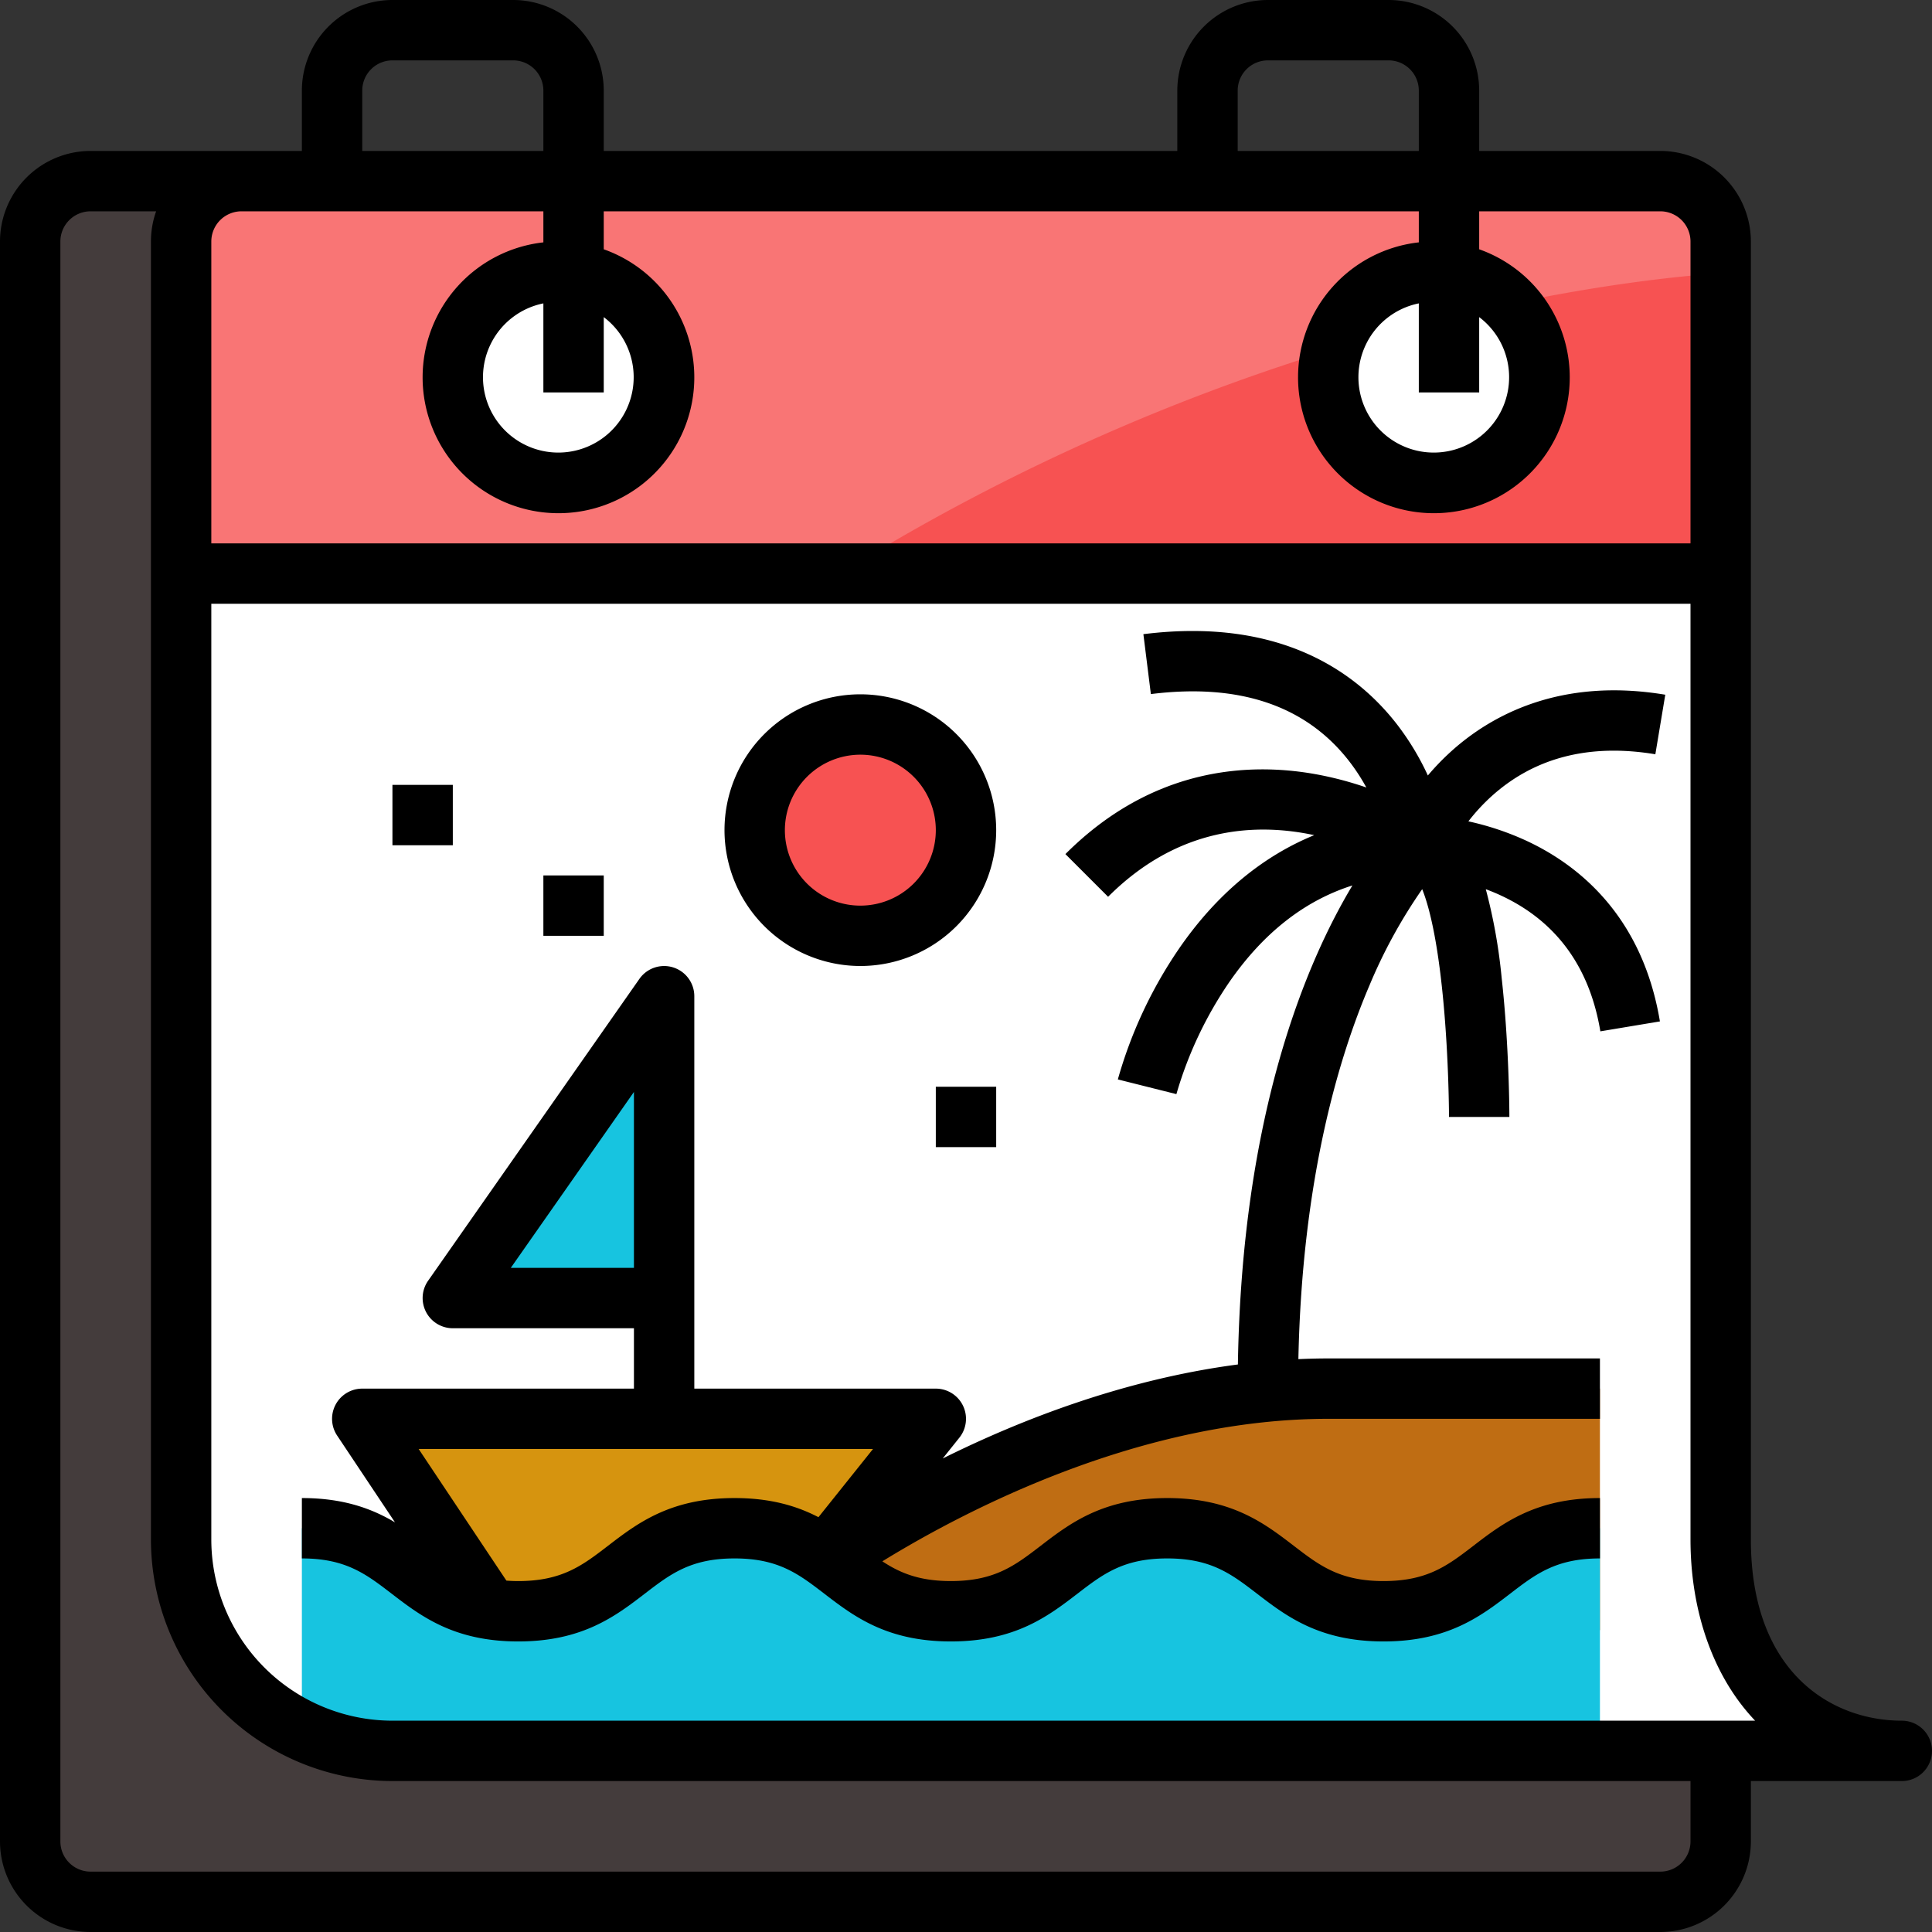<svg id="outline" height="70" viewBox="0 0 512 512" width="70" xmlns="http://www.w3.org/2000/svg"><rect x="0" y="0" width="512" height="512" fill="#333333" stroke="none"/><path d="m80 48h-56a16 16 0 0 0 -16 16v424a16 16 0 0 0 16 16h416a16 16 0 0 0 16-16v-24z" fill="#443c3c"/><path d="m104 464a56 56 0 0 1 -56-56v-344a16 16 0 0 1 16-16h376a16 16 0 0 1 16 16v344c0 30.928 17.072 56 48 56z" fill="#fff"/><path d="m456 64a16 16 0 0 0 -16-16h-376a16 16 0 0 0 -16 16v88h408z" fill="#f75252"/><g opacity=".2"><path d="m456 72.4v-8.4a16 16 0 0 0 -16-16h-376a16 16 0 0 0 -16 16v258.377c148.36-220.697 364.051-246.9 408-249.977z" fill="#fff"/></g><circle cx="148" cy="100" fill="#fff" r="28"/><circle cx="380" cy="100" fill="#fff" r="28"/><path d="m131.692 429.538-35.692-53.538h152l-32 40z" fill="#d6940f"/><path d="m176 264-56 80h56z" fill="#17c4e0"/><path d="m216 416s64-48 136-48h72v64h-208z" fill="#bf6d13"/><circle cx="228" cy="220" fill="#f75252" r="28"/><path d="m104 464h320v-59c-28.668 0-28.668 22-57.336 22s-28.664-22-57.337-22-28.667 22-57.334 22-28.666-22-57.332-22-28.661 22-57.329 22-28.666-22-57.332-22v53.6a55.772 55.772 0 0 0 24 5.4z" fill="#17c4e0"/><path d="m24 512h416a24.027 24.027 0 0 0 24-24v-16h40a8 8 0 0 0 0-16c-18.452 0-40-12.571-40-48v-344a24.027 24.027 0 0 0 -24-24h-48v-16a24.027 24.027 0 0 0 -24-24h-32a24.027 24.027 0 0 0 -24 24v16h-152v-16a24.027 24.027 0 0 0 -24-24h-32a24.027 24.027 0 0 0 -24 24v16h-56a24.027 24.027 0 0 0 -24 24v424a24.027 24.027 0 0 0 24 24zm438.163-59.395q1.425 1.776 2.961 3.395h-361.124a48.054 48.054 0 0 1 -48-48v-248h392v248c0 17.385 5.03 33.227 14.163 44.605zm-134.163-428.605a8.009 8.009 0 0 1 8-8h32a8.009 8.009 0 0 1 8 8v16h-48zm-232 0a8.009 8.009 0 0 1 8-8h32a8.009 8.009 0 0 1 8 8v16h-48zm-16 32h64v8.228a36 36 0 1 0 16 1.837v-10.065h216v8.228a36 36 0 1 0 16 1.837v-10.065h48a8.009 8.009 0 0 1 8 8v80h-392v-80a8.009 8.009 0 0 1 8-8zm80 28.038a19.967 19.967 0 1 1 -16-3.638v23.6h16zm232 0a19.967 19.967 0 1 1 -16-3.638v23.6h16zm-376-20.038a8.009 8.009 0 0 1 8-8h17.376a23.882 23.882 0 0 0 -1.376 8v344a64.072 64.072 0 0 0 64 64h344v16a8.009 8.009 0 0 1 -8 8h-416a8.009 8.009 0 0 1 -8-8z"/><path d="m104 208h16v16h-16z"/><path d="m144 232h16v16h-16z"/><path d="m248 288h16v16h-16z"/><path d="m395.352 210.946c11.37-10.233 25.953-13.952 43.333-11.055l2.631-15.782c-27.942-4.657-46.236 5.557-56.667 14.945a66.411 66.411 0 0 0 -6.252 6.457 70.407 70.407 0 0 0 -8.056-13.388c-10.4-13.517-30.518-28.662-67.333-24.061l1.984 15.877c23.27-2.912 40.867 2.968 52.3 17.469a52.58 52.58 0 0 1 4.8 7.283 90.53 90.53 0 0 0 -13.7-3.569c-17.385-3.068-42.949-1.876-66.048 21.222l11.314 11.313c18.685-18.685 39.292-19.63 54.629-16.332-13.887 5.675-26.034 15.823-35.88 30.143a118.142 118.142 0 0 0 -16.168 34.592l15.519 3.894a103.634 103.634 0 0 1 14.094-29.8c9.023-12.983 19.932-21.5 32.552-25.5-12.153 20.246-29.304 60.418-30.348 126.946-30.142 3.96-57.537 14.63-78.225 24.914l4.417-5.52a8 8 0 0 0 -6.248-12.994h-64v-104a8 8 0 0 0 -14.549-4.588l-56 80a8 8 0 0 0 6.549 12.588h48v16h-72a8 8 0 0 0 -6.656 12.438l15.331 23c-6.063-3.607-13.622-6.438-24.675-6.438v16c11.617 0 16.991 4.125 23.795 9.347 7.728 5.93 16.488 12.653 33.537 12.653s25.807-6.723 33.535-12.653c6.8-5.222 12.178-9.347 23.794-9.347s16.991 4.125 23.795 9.347c7.729 5.93 16.488 12.653 33.537 12.653s25.809-6.723 33.537-12.653c6.8-5.222 12.18-9.347 23.8-9.347s16.993 4.125 23.8 9.347c7.724 5.931 16.483 12.653 33.533 12.653s25.811-6.723 33.539-12.653c6.8-5.222 12.18-9.347 23.8-9.347v-16c-17.05 0-25.81 6.722-33.538 12.653-6.8 5.222-12.18 9.347-23.8 9.347s-16.993-4.125-23.8-9.347c-7.727-5.931-16.487-12.653-33.537-12.653s-25.809 6.723-33.537 12.653c-6.8 5.222-12.18 9.347-23.8 9.347-8.313 0-13.427-2.117-18.158-5.232 21.819-13.422 68.268-37.768 118.168-37.768h72v-16h-72c-2.652 0-5.289.068-7.914.187.97-47.416 10.628-79.821 18.8-98.96a136.512 136.512 0 0 1 14.01-25.588c1.706 4.245 4 12.74 5.578 29.422 1.505 15.859 1.526 30.791 1.526 30.939h16c0-.753-.023-18.653-2.049-36.883a144.3 144.3 0 0 0 -4.2-23.47c1.281.475 2.586 1.01 3.9 1.617 14.7 6.786 23.605 18.915 26.461 36.051l15.783-2.63c-4.708-28.246-21.925-41.665-35.539-47.949a74.637 74.637 0 0 0 -15.22-5.07 51.21 51.21 0 0 1 6.216-6.72zm-259.987 125.054 32.635-46.621v46.621zm25.76 73.654c-6.8 5.222-12.177 9.346-23.793 9.346-1.1 0-2.134-.048-3.131-.12l-23.253-34.88h120.406l-14.454 18.069c-5.644-2.929-12.622-5.069-22.239-5.069-17.049 0-25.807 6.723-33.536 12.654z"/><path d="m228 256a36 36 0 1 0 -36-36 36.041 36.041 0 0 0 36 36zm0-56a20 20 0 1 1 -20 20 20.023 20.023 0 0 1 20-20z"/></svg>
